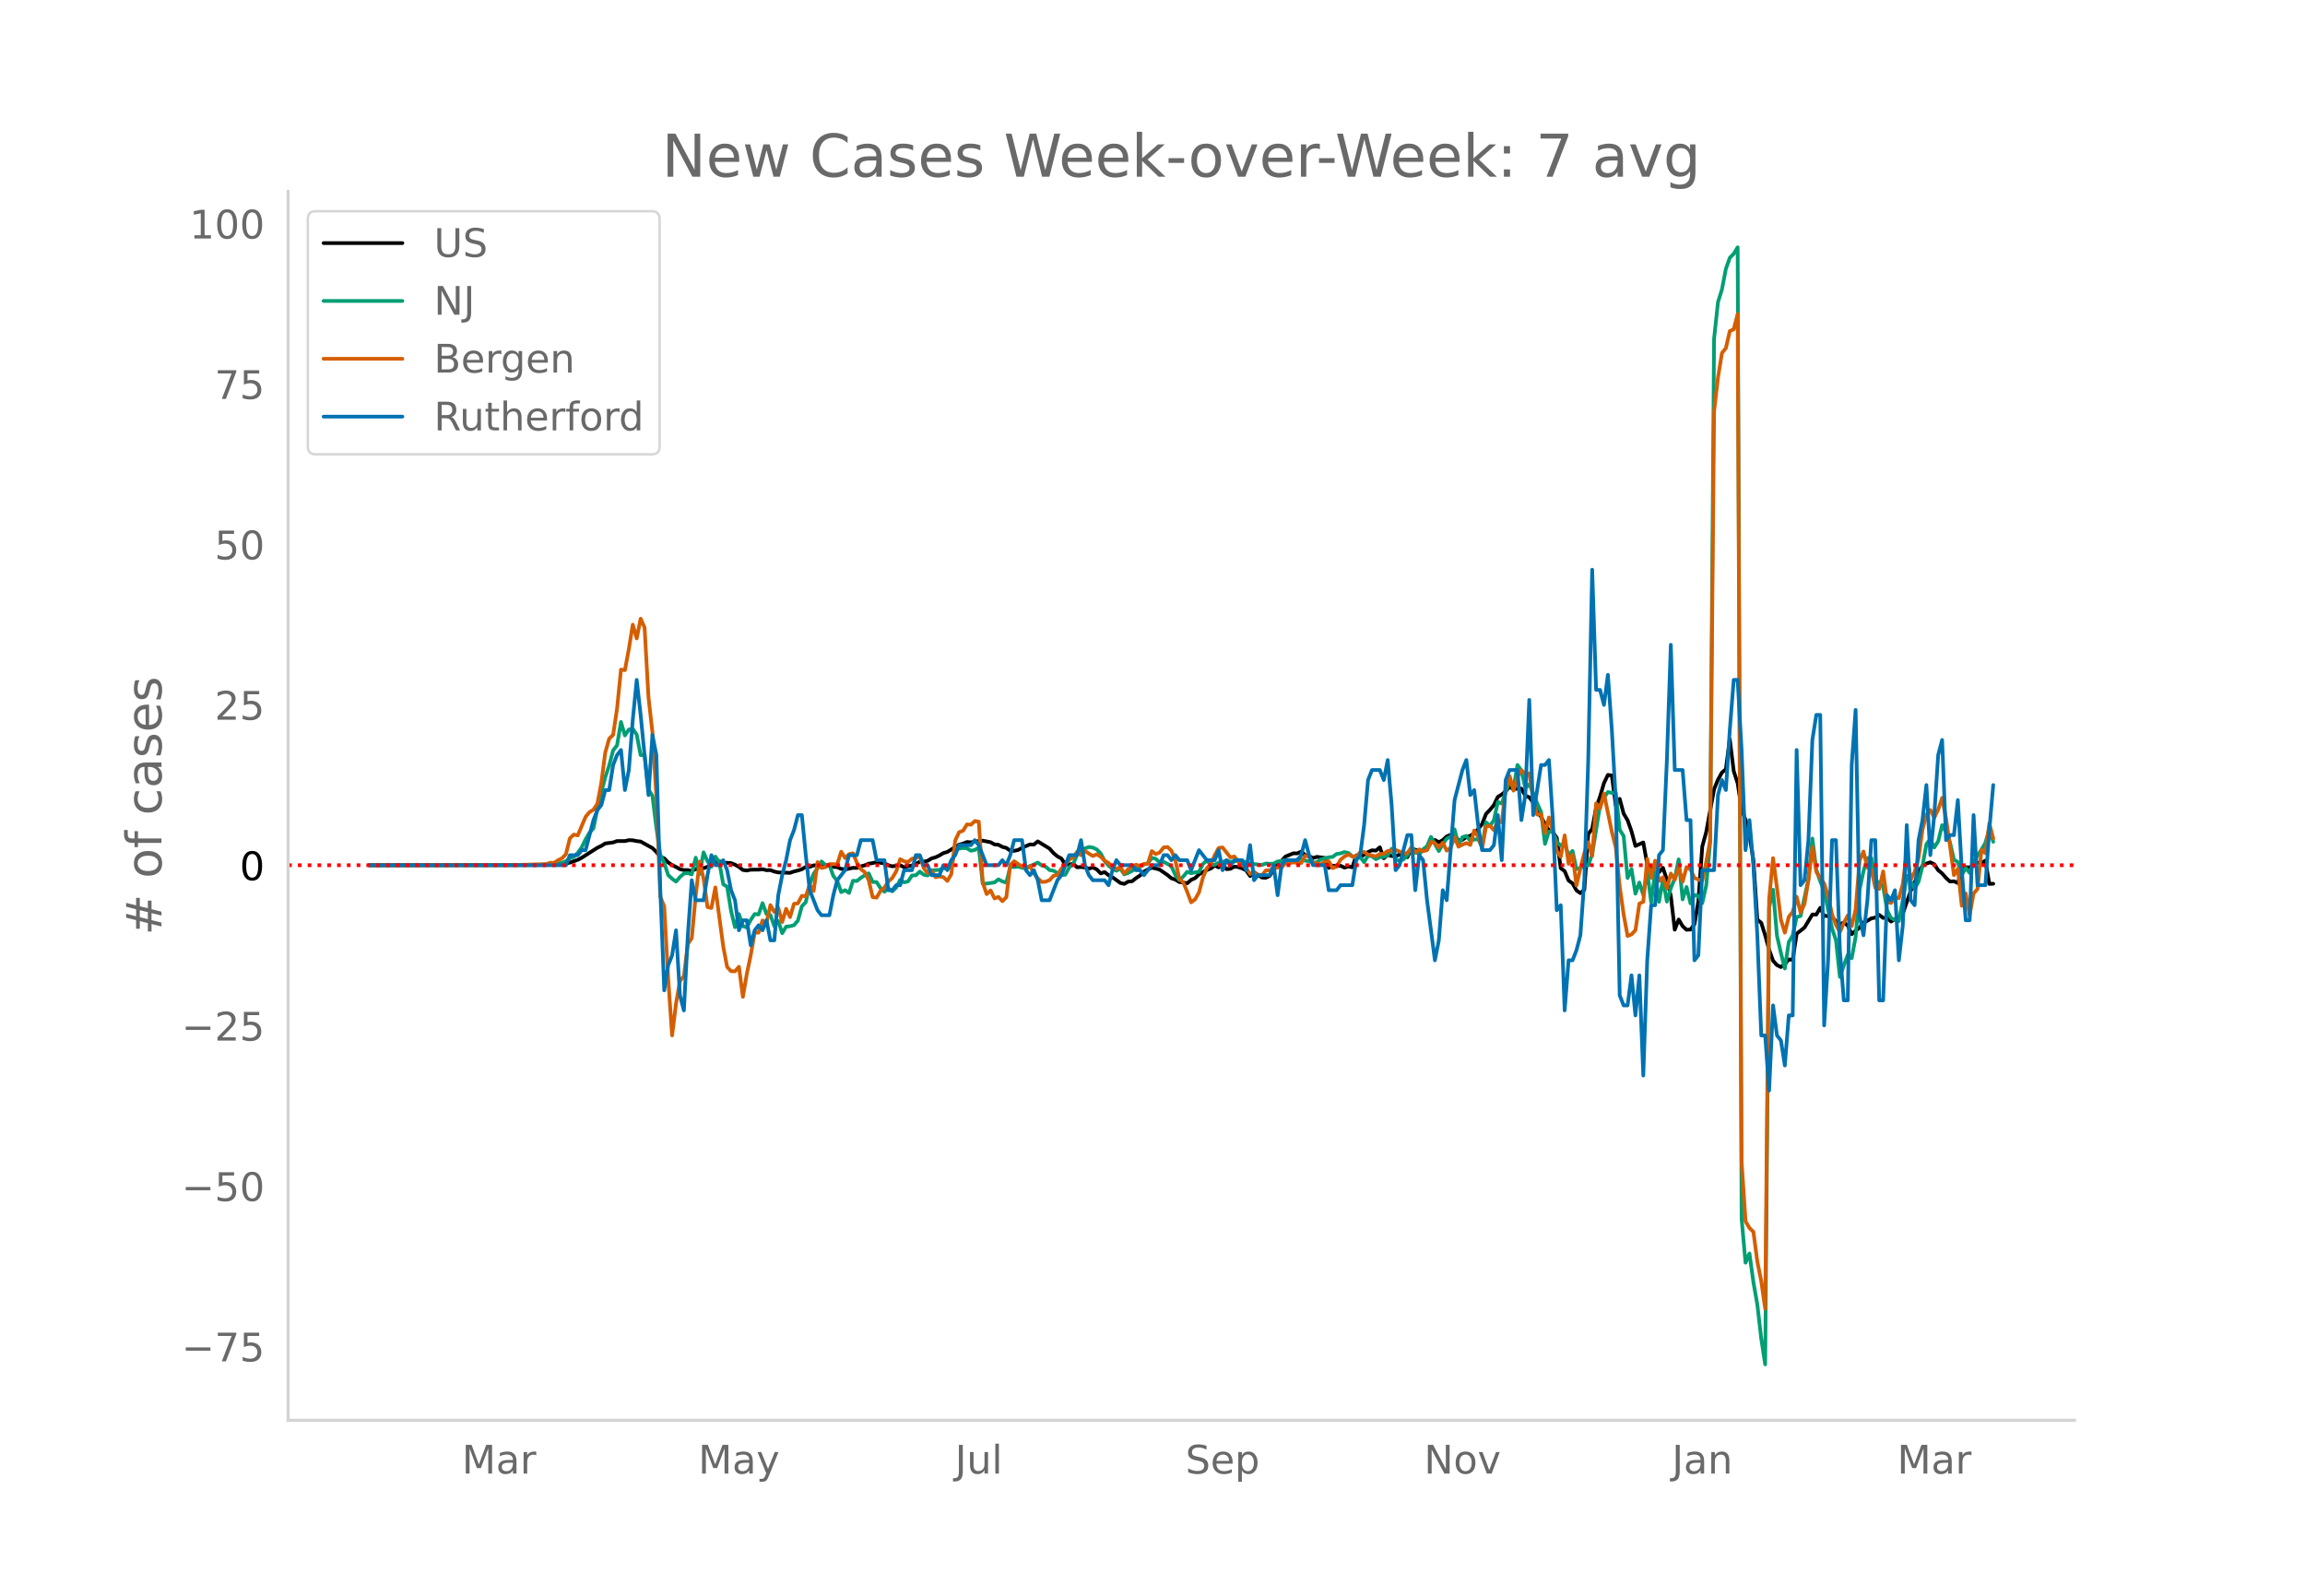 <svg height="864" viewBox="0 0 936 648" width="1248" xmlns="http://www.w3.org/2000/svg" xmlns:xlink="http://www.w3.org/1999/xlink"><defs><style>*{stroke-linecap:butt;stroke-linejoin:round}</style></defs><g id="figure_1"><path d="M0 648h936V0H0z" style="fill:#fff" id="patch_1"/><g id="axes_1"><path d="M117 576.72h725.4V77.76H117z" style="fill:none" id="patch_2"/><path clip-path="url(#p563a028349)" d="m149.973 351.329 68.66-.114 7.983-.24 1.597-.1 1.597-.226 1.597-.374 3.193-1.12 1.597-.823 6.387-4.087 1.597-.754 1.596-.987 3.194-.414 1.596-.571 3.194.015 1.597-.372 1.596.059 1.597.326 1.597.18 3.193 1.775 1.597.878 1.597 1.569 1.597 1.974 1.596.632 1.597 1.655 1.597 1.075 1.597.757 1.596.915 1.597.354 1.597-.007 1.597.379 1.596-.769 1.597-.28 1.597-.066 1.597-.595 1.596-.816 1.597-1.059 1.597-.364 1.597.66 1.596-.035 1.597.122 1.597.633 1.596.908 1.597 1.24 1.597.227 1.597-.336 3.193-.017 1.597-.174 1.597.402 1.596-.037 1.597.593 1.597.352 4.79.161 1.597-.557 1.597-.385 1.596-.513 1.597-.97 1.597-.009 1.597-.6 1.596-.032 3.194.137 1.597-.263 1.596.786 1.597.086 1.597.71 1.597.225 3.193-.647 1.597.047 1.597-.627 1.596-.45 1.597-.632 1.597-.264 1.596-.387 3.194.525 1.597.736 1.596.44 3.194-.465 1.597.837 1.596-.42 1.597-.287 1.597-.635 1.597-.915 1.596.007 1.597-.371 1.597-.97 1.597-.44 1.596-.764 1.597-.957 1.597-.464 4.79-2.964 1.597-.407 1.597-.667 1.596.15 1.597-.358 3.194-.331 3.193.638 1.597.893 1.596.137 1.597.866 1.597.398 1.597 1.14 1.596.063 1.597-.341 1.597-.883 3.193-1.39 1.597.068 1.597-1.3 4.79 2.94 1.597 1.807 1.597 1.343 1.596.85 1.597 2.435 1.597.011 1.597-.294 1.596 1.42 1.597-.11 1.597.208 1.597.494 1.596-.524 1.597.798 1.597 1.619 1.597-.526 1.596 1.247 1.597.84 3.193 2.322 1.597.396 1.597-.948 1.597-.126 1.596-1.29 1.597-1.064 1.597-1.544 1.597-.905 1.596-.71 1.597.33 1.597.458 3.193 2.185 1.597 1.34 1.597.52 1.597.994 1.596.139 1.597.392 1.597-1.42 1.597-.69 1.596-1.539 3.194-1.769 1.597-.6 1.596-1.237 1.597.771 1.597-1.011 1.597 1.722 1.596-.137 1.597-.908 1.597.22 1.597.514 1.596.84 1.597 2.264 1.597-1.56 3.193 2.176 1.597.09 1.597-.768 1.596-2.613 1.597-2.879 1.597-.572 1.597-1.768 3.193-1.328 1.597.038 1.597-.72 1.596 1.373 1.597.414 1.597.835 1.597-.497 3.193.442 1.597 4.043 1.597-.922 1.596.201 1.597-.15 1.597.76 1.597-.476 1.596.36 1.597-4.836 1.597.81 1.597-1.186 1.596-.992 1.597-.724 1.597.138 1.596-1.356 1.597 4.474 1.597-1.403 1.597.468 1.596.113 1.597-.694 1.597.312 1.597.751 1.596-3.608 1.597.604 1.597.278 1.597-.091 1.596-.378 1.597-2.802 1.597-.99 1.597.933 1.596-.861 1.597-1.504 1.597-.653 1.597.03 1.596 2.29 1.597-.3 1.597-1.156 1.597-.48 1.596-.97 1.597-1.718 1.597-2.085 1.597-4.093 1.596-1.672 1.597-1.933 1.597-3.324 1.596-.976 1.597-1.32 1.597-1.782 1.597.978 1.596-.29 1.597.036 1.597 2.885 1.597.614 1.596 2.09 1.597 3.549 1.597 2.29 1.597 2.962 1.596 2.602 1.597.638 1.597 2.383 1.597 12.304 1.596 1.178 1.597 3.823 1.597 1.147 1.597 2.843 1.596 1.124 1.597-1.378 1.597-22.625 1.597-2.098 1.596-8.543 1.597-4.559 1.597-5.483 1.597-3.319 1.596.229 1.597 12.181 1.597-2.685 1.597 5.985 1.596 2.678 1.597 4.494 1.597 5.958 3.193-1.421 1.597 8.905 3.193 3.59 1.597-.414 1.597-1.77 1.597 4.828 1.596 6.587 1.597 13.712 1.597-4.133 1.597 2.674 1.596 1.478 1.597-.084 1.597-2.097 1.597-9.341 1.596-22.29 1.597-5.85 3.194-17.372 1.596-3.913 1.597-2.892 1.597-1.334 1.597-12.143 1.596 12.904 1.597 4.934 1.597 10.424 1.597 4.453 1.596 6.032 1.597 10.311 1.597 24.162 1.596 1.272 1.597 5.113 1.597 5.815 1.597 4.457 1.596 1.81 1.597.77 1.597-1.19 1.597-1.9 1.596.157 1.597-10.588 3.194-2.529 3.193-5.295 1.597.036 1.597-2.732 1.596 3.279 1.597.03 1.597.49 1.597 1.648 1.596 1.135 1.597-.585 1.597 1.154 1.597 3.54 1.596-1.394 1.597-1.188 1.597-2.175 1.597-.689 1.596-.973 1.597-.307 1.597-1.095 1.596 1.21 1.597-.042 1.597 1.53 1.597-.964 1.596-.6 1.597-1.682 3.194-9.19 1.596-3.253 1.597-4.498 1.597-2.466 1.597-.905 1.596-.497 1.597.78 1.597 2.431 1.597 1.29 1.596 1.85 1.597 1.453 1.597-.107 1.597.717 1.596-5.062 1.597-1.367 1.597.087 1.597-.642 1.596-1.256 1.597.09 1.597-.94 1.597 9.444 1.596-.064h0" style="fill:none;stroke:#000;stroke-linecap:round;stroke-width:1.5" id="line2d_1"/><path clip-path="url(#p563a028349)" d="m149.973 351.328 70.256-.105 4.79-.255 3.194-.637 1.597-.604 1.597-1.244 1.596-.507 1.597-1.635 1.597-2.238 1.597-3.264 1.596-2.728 1.597-1.748 1.597-7.811 1.597-6.907 1.596-6.05 1.597-4.732 1.597-6.152 1.596-2.054 1.597-9.487 1.597 5.469 1.597-2.38 1.596-.298 1.597 2.367 1.597 8.319 1.597-.155 1.596 14.123 1.597 2.54 1.597 12.99 1.597 10.88 1.596 3.356 1.597 4.97 1.597 1.475 1.597 1.161 1.596-1.852 1.597-1.396 1.597-.234 1.597.57 1.596-6.798 1.597 6.592 1.597-8.746 1.597 3.604 1.596 2.23 1.597-4.124 1.597 2.297 1.597 8.909 1.596 1.064 1.597 9.815 1.597 6.592 1.596-5.339 1.597 4.92 1.597.511 1.597-3.06 1.596-2.384 1.597.172 1.597-4.58 1.597 4.4 1.596.402 1.597 4.577 1.597-2.15 1.597 4.953 1.596-2.644 1.597-.176 1.597-.423 1.597-1.882 1.596-5.775 1.597-1.693 1.597-7.132 1.597-4.396 1.596-2.222 1.597-2.782 1.597 1.475 1.597-.03 1.596 4.439 1.597 2.003 1.597 4.572 1.597-.776 1.596 1.107 1.597-4.937 1.597.076 1.597-1.266 1.596-1.077 1.597-.758 1.597 3.516 1.596.02 1.597 2.456 1.597 1.48 1.597-1.362 1.596 1.186 1.597-1.543 1.597-3.071 1.597.984 1.596-.381 1.597-2.393 1.597-.121 1.597-1.476 1.596 1.258 1.597.31 1.597-2.091 3.193-.168 1.597-.679 1.597.117 1.597-.645 1.596-7.627 1.597.176 1.597-.226 1.597.13 1.596.98 1.597-.335 1.597-.93 1.597 14.592 1.596.004 3.194-.461 1.596-1.266 1.597.855 1.597.47 1.597-6.408 1.596.109 1.597-.16 3.194.814 1.596-1.065 1.597-.616 1.597-.8 1.597 1.173 1.596.453 1.597 1.425 1.597.247 1.597.947 1.596.809 1.597-.113 1.597-3 1.597-1.334 1.596-3.796 3.194-2.527 1.597-.612 1.596.239 1.597.737 1.597 1.651 1.597 3.018 1.596 1.902 1.597 1.329 1.597.762 1.596-.871 1.597 2.355 1.597-.6 6.387-3.377 1.597-.47 1.596-2.262 1.597.373 1.597 1.483 1.597-.251 1.596.842 1.597 1.023 1.597 3.511 1.597 2.054 1.596-1.43 1.597-1.952 1.597.59 1.597-.351 1.596-.197 1.597-3.198 1.597-1.458 1.597 1.806 1.596-.033 1.597-.885 1.597-.238 1.597-.65 1.596.57 1.597-.096 1.597-.654 4.79 1.446 4.79.595 1.597-.62 1.597.142 1.596-.08 1.597-.888 1.597-.168 1.597-.415 1.596.05 1.597.47 1.597-.712 1.597-.235 1.596.708 1.597.18 1.597.629 1.597-.201 1.596-1.161 3.194-.83 1.597-.167 1.596-1.182 1.597-.23 1.597-.55 1.597.386 1.596 1.328 1.597.901 1.597-.599 1.597 2.091 1.596-2.657 1.597.281 1.597 1.173 1.596-.825 1.597-.025 1.597-.78 1.597-2.636 1.596 4.237 1.597.754 1.597-.64 1.597-1.673 1.596-3.206 3.194 2.925 1.597-2.17 1.596-1.216 1.597-3.792 3.194 5.737 1.596-2.762 1.597-2.3 1.597-.826 1.597-2.917 1.596 6.374 1.597-3.185 1.597-.536 1.597 2.02 1.596-.558 1.597-.1 1.597 3.126 1.597-9.995 1.596 1.442 1.597-2.255 1.597-7.442 1.596.632 3.194-9.09 1.597 2.884 1.596-9.45 1.597 2.217 1.597 7.14 1.597-1.537 1.596 3.52 1.597 4.22 1.597 3.5 1.597 12.97 1.596-5.034h1.597l1.597 4.124 1.597 1.672 1.596-1.006 1.597 4.958 1.597-1.848 1.597 7.346 1.596-.343 1.597-1.002 1.597-.122 1.597-4.605 3.193-19.734 1.597-3.202 1.597-2.259 1.596.352 1.597-.029 1.597 15.007 1.597 2.54 1.596 17.043 1.597-3.612 1.597 9.974 1.596-4.518 1.597 4.995 1.597-9.466 1.597 12.425 1.596-12.14 1.597 11.993 1.597-8.997 1.597 8.926 1.596-5.507 1.597-3.847 1.597-7.782 1.597 16.243 1.596-5.028 1.597 6.633 1.597-3.356 1.597.239 1.596 3.03 1.597-7.142 1.597-17.621 1.597-204.401 1.596-14.89 1.597-5.133 1.597-8.344 1.597-4.522 1.596-1.626 1.597-2.623 1.597 394.356 1.597 17.957 1.596-3.738 1.597 11.608 1.597 9.12 1.596 13.879 1.597 10.418 1.597-185.526 1.597-7.204 1.596 18.712 1.597 6.944 1.597 6.323 1.597-10.732 1.596-2.707 1.597-7.434 1.597-.453 3.193-14.885 1.597-16.558 1.597 12.669 1.597 4.693 1.596 3.847 3.194 15.275 1.597 4.84 1.596 14.852 1.597-4.651 1.597-4.308 1.597 1.366 1.596-8.604 1.597-19.1 1.597-7.645 1.597-5.288 1.596-.046 1.597 9.253 1.597.679 1.596 1.554 1.597 9.723 1.597 3.13 1.597.796 1.596.529 1.597-8.495 1.597-9.953 1.597 2.225 1.596 3.06 1.597-2.846 1.597-6.324 1.597-8.951 1.596-2.079 1.597 3.441 1.597-2.54 1.597-6.554 1.596 2.854 1.597 4.166 1.597 6.998 1.597.96 1.596 5.334 1.597-2.958 1.597 2.05 1.597-4.204 1.596-2.888 1.597-2.338 1.597-2.766 1.597-5.657 1.596 5.221h0" style="fill:none;stroke:#009e73;stroke-linecap:round;stroke-width:1.5" id="line2d_2"/><path clip-path="url(#p563a028349)" d="m149.973 351.328 59.08-.08 12.773-.36 1.597-.558 1.597.04 1.596-1.078 1.597-.759 1.597-1.677 1.597-6.428 1.596-1.518 1.597.32 3.194-7.547 1.596-1.916 1.597-.959 1.597-2.435 1.597-8.505 1.596-12.258 1.597-5.67 1.597-1.518 1.596-10.62 1.597-15.892 1.597.2 1.597-8.545 1.596-9.903 1.597 5.59 1.597-8.025 1.597 3.633 1.596 28.39 1.597 14.134 1.597 25.954 1.597 40.767 1.596 4.033 1.597 29.108 1.597 23.199 1.597-12.977 1.596-9.104 1.597-2.036 1.597-13.017 1.597-2.356 1.596-17.21 1.597-13.894 1.597 6.907 1.597 11.58 1.596.36 1.597-8.346 3.194 23.957 1.596 8.345 1.597 1.717 1.597.04 1.596-1.837 1.597 12.219 1.597-9.304 1.597-7.626 1.596-9.144h1.597l1.597-4.951 1.597 1.038 1.596-7.267 1.597 2.795 1.597-1.757 1.597 5.83 1.596-5.35 1.597 3.353 1.597-5.39 1.597-.2 1.596-3.034 1.597.12 1.597-4.592 1.597 2.475L332 350.05l1.597 2.396 1.597-.32 1.597-1.237 3.193.04 1.597-5.071 1.597 2.595 1.596-1.597 1.597-.36 1.597 3.834 1.597 2.635 1.596 1.198 1.597 3.234 1.597 6.908 1.596.2 1.597-2.716 1.597-1.357 1.597-2.516 1.596-1.397 1.597-2.715 1.597-4.912 1.597.839 1.596.32 1.597-1.358 1.597-.32 1.597-.559 1.596 4.712 1.597 2.036 1.597-.998 1.597 2.635 1.596-.319 1.597.28 1.597 1.557 1.597-2.715 1.596-13.696 1.597-3.394 1.597-.599 1.597-2.555 1.596.12 1.597-1.478 1.597.28 1.597 24.676 1.596 4.711 1.597-1.477 1.597 3.234 1.596-.599 1.597 1.717 1.597-1.597 1.597-13.137 1.596-1.477 1.597 1.158 1.597.918 1.597.759 1.596-.879 1.597 2.955 1.597 1.997 1.597 1.517 1.596-.12 1.597-.639 1.597-1.757 1.597-.28 1.596-2.634 1.597-1.518 1.597-2.116 1.597-.958 1.596-2.236 1.597 1.357 1.597-1.637 3.193 1.997 1.597-.719 1.597.998 1.597 1.597 1.596.919 1.597 1.876 1.597.64 1.596-.88 1.597 2.636 1.597-1.717 3.193-1.837 1.597.56 1.597-.879 1.597-.08 1.596-5.11 1.597 1.197 1.597-.639 1.597-2.036 1.596-.2 1.597 1.518 1.597 3.913 1.597 7.586 1.596 1.318 1.597 3.873 1.597 4.272 1.597-1.198 1.596-2.835 1.597-6.029 1.597-3.833 1.597-1.597 1.596-3.674 1.597-2.914 1.597-.2 3.193 4.033 1.597-.36 1.597 2.196 3.193 2.516 1.597 2.356 1.597-.64 1.596 1.039 1.597.2 1.597-1.997 1.597-.08 1.596-.638 1.597-.52 1.597.04 1.597-1.836 1.596.08 1.597-.36 1.597.24 1.597.04 1.596-2.955 1.597.32 1.597 2.555 1.597.24 1.596.399 1.597-1.118 1.597-.16 1.597 2.795 1.596-.639 1.597-2.795 1.597-1.278 1.597-.838 1.596.838 1.597-.12 1.597-1.557 1.597-.2 1.596 1.079 3.194.758 1.596-.998 1.597-.04 1.597-1.198 1.597-.12 1.596-.279 1.597.639 1.597.918 1.597-.359 1.596-2.036 1.597 2.036 1.597-1.437 1.597.758 1.596-.439 1.597-3.394 1.597.52 1.597 1.796 1.596-1.957 1.597 3.235 1.597-1.158 1.597-4.313 1.596 3.873 1.597-.838 1.597-.639 1.597.759 1.596-5.87 1.597 2.516 1.597 4.671 1.597-8.744 1.596-.36 1.597 1.797 1.597-3.913 1.596.72 1.597-13.377 1.597-5.39 1.597 5.91 1.596-5.67 1.597-2.596 1.597 1.437 1.597-.2 1.596 10.741 1.597 5.99 1.597-.12 1.597 7.586 1.596-6.308 1.597 5.79 1.597 7.825 1.597 2.396 1.596-8.704 1.597 11.54 1.597-3.754 1.597 12.537 1.596-6.987 1.597-6.19 1.597-4.391 1.597 5.59 1.596-21.362 1.597 2.116 1.597-6.07 3.193 15.533 1.597 6.389 1.597 15.812 1.597 11.38 1.596 8.704 1.597-.64 1.597-1.716 1.596-10.78 1.597-.76 1.597-17.448 1.597 7.746 1.596-6.988 1.597 8.266 1.597-1.518 1.597 4.472 1.596-5.989 1.597 2.516 1.597-4.912 1.597 5.71 1.596-5.95 1.597.999 1.597 3.394 1.597.679 1.596.479 1.597-7.587 1.597-8.704 1.597-174.25 1.596-13.815 1.597-9.942 1.597-1.956 1.597-6.948 1.596-.719 1.597-6.189 1.597 344.266 1.597 24.117 1.596 2.755 1.597 1.518 1.597 12.098 1.596 7.986 1.597 11.18 1.597-166.344 1.597-16.65 1.596 12.099 1.597 13.016 1.597 5.151 1.597-6.428 1.596-2.037 1.597-6.109 1.597 6.389 1.597-3.554 1.596-9.663 1.597-13.416 1.597 10.062 1.597 2.596 1.596 2.196 1.597 5.15 1.597 7.387 1.597 4.273 1.596 2.955 1.597-3.794 1.597-2.994 1.597 4.312 1.596-6.748 1.597-19.885 1.597-3.633 1.597 6.508 1.596.839 1.597 7.347 1.597.519 1.596-7.147 1.597 12.178 1.597.679 1.597-2.157 1.596.2 1.597-5.79 1.597-13.096 1.597 11.46 1.596-3.195 1.597-5.75 1.597-11.5 1.597-6.028 1.596-1.917 1.597 3.114 1.597-3.314 1.597-4.751 1.596 8.465 1.597 10.98 1.597 11.939 1.597-2.556 1.596 15.014 1.597-5.031 1.597 8.784 1.597-8.744 1.596-1.837 1.597-15.812 1.597 1.278 1.597-12.059 1.596 6.11h0" style="fill:none;stroke:#d55e00;stroke-linecap:round;stroke-width:1.5" id="line2d_3"/><path clip-path="url(#p563a028349)" d="M149.973 351.328h79.837l1.597-4.067h3.193l1.597-2.034h1.597l3.193-12.202 1.597-4.067 1.597-2.034 1.596-6.1h1.597l1.597-10.169 1.596-4.067 1.597-2.034 1.597 16.27 1.597-8.135 1.596-20.336 1.597-16.27 1.597 14.236 3.193 32.538 1.597-24.404 1.597 8.135 1.597 54.908 1.596 40.673 1.597-10.168 1.597-4.067 1.597-10.169 1.596 26.438 1.597 6.1 1.597-30.504 1.597-22.37 1.596 8.135h3.194l1.597-10.169 1.596-8.134 1.597 4.067h1.597l1.597-2.034 1.596 4.068 1.597 8.134 1.597 4.068 1.596 12.201 1.597-4.067h1.597l1.597 10.168 1.596-6.1 1.597-2.034 1.597 2.033 1.597-4.067 1.596 8.135h1.597l1.597-18.303 1.597-8.135 1.596-6.1 1.597-8.135 1.597-4.067 1.597-6.101h1.596l1.597 16.269 1.597 14.235 3.193 8.135 1.597 2.033h3.194l1.596-8.134 1.597-6.101 3.194-4.067 1.596-6.101h3.194l1.597-6.101h4.79l1.596 8.134h3.194l1.597 12.202h1.596l1.597-2.033h1.597l1.597-6.101h3.193l1.597-6.101h1.597l1.596 4.067h1.597l1.597 4.067h3.193l1.597-4.067 1.597 2.034 1.597-4.068 1.596-2.033 1.597-4.067h4.79l1.597-2.034 1.597 2.034 3.193 8.134h4.79l1.597-2.034 1.597 2.034 1.597-4.067 1.596-6.101h3.194l1.597 12.202 1.596 2.033 1.597-2.033 1.597 4.067 1.597 8.135h3.193l3.194-8.135 1.596-2.034 3.194-8.134h3.193l1.597-6.101 1.597 10.168 1.597 4.067 1.596 2.034h4.79l1.597 2.034 1.597-6.101 1.597-4.068 1.596 2.034h4.79l1.597 2.034h1.597l1.597 2.033 3.193-4.067h3.194l1.597-4.067h1.596l1.597 2.033 1.597-2.033 1.597 2.033h3.193l1.597 4.068 3.193-8.135 3.194 4.067h3.193l1.597-4.067 1.597 8.135 1.597-4.068 1.596 2.034 1.597-2.034h3.194l1.596 4.068 1.597-10.168 1.597 14.235 1.596-2.034h4.79l1.597-4.067 1.597 12.202 1.597-12.202 1.597-2.034h4.79l1.597-2.033 1.596-6.101 1.597 6.1 1.597 4.068h4.79l1.597 10.168h3.193l1.597-2.033h4.79l1.597-10.169 1.597-2.033 1.597-12.202 1.596-18.303 1.597-4.067h3.193l1.597 4.067 1.597-8.134 1.597 18.302 1.596 26.438 1.597-2.034 3.194-12.202h1.596l1.597 22.37 1.597-14.235 1.597 2.033 1.596 16.27 3.194 24.403 1.597-8.134 1.596-20.337 1.597 4.068 3.194-40.673 3.193-12.202 1.597-4.067 1.597 14.235 1.596-2.034 1.597 14.236 1.597 10.168h3.193l1.597-2.033 1.597-12.202 1.596 18.302 1.597-32.538 1.597-4.067h3.193l1.597 20.336 1.597-10.168 1.597-38.639 1.596 46.774 3.194-20.337h1.597l1.596-2.033 1.597 24.403 1.597 36.606 1.597-2.034 1.596 42.707 1.597-20.337h1.597l1.597-4.067 1.596-6.101 1.597-22.37 1.597-48.807 1.597-77.279 1.596 48.808h1.597l1.597 6.1 1.597-12.201 1.596 22.37 1.597 28.47 1.597 79.313 1.597 4.067h1.596l1.597-12.202 1.597 16.27 1.596-16.27 1.597 40.673 1.597-46.774 1.597-22.37h1.596l1.597-20.336 1.597-2.034 1.597-36.605 1.596-46.774 1.597 50.84h3.194l1.596 20.337h1.597l1.597 56.942 1.597-2.033 1.596-34.572h4.79l1.597-30.505 1.597-6.1 1.597 4.066 1.597-24.403 1.596-20.337h1.597l1.597 28.471 1.597 40.673 1.596-12.202 1.597 18.303 1.597 28.471 1.596 40.673h1.597l1.597 22.37 1.597-34.572 1.596 12.202 1.597 2.033 1.597 10.169 1.597-20.337h1.596l1.597-107.783 1.597 54.909 1.597-2.034 1.596-16.27 1.597-40.672 1.597-10.168h1.597l1.596 126.086 1.597-26.438 1.597-48.807h1.597l1.596 44.74 1.597 20.336h1.597l1.597-95.58 1.596-22.37 1.597 83.378 1.597 8.135 1.597-14.235 1.596-24.404h1.597l1.597 65.076h1.596l1.597-42.706 1.597 2.034 1.597-4.068 1.596 28.471 1.597-14.235 1.597-40.673 1.597 30.505 1.596 2.033 1.597-26.437 1.597-8.135 1.597-14.235 1.596 28.47 1.597-16.268 1.597-24.404 1.597-6.1 1.596 40.672 1.597-2.034h1.597l1.597-14.235 1.596 28.47 1.597 20.337h1.597l1.597-42.706 1.596 28.47h3.194l1.597-22.37 1.596-18.302h0" style="fill:none;stroke:#0072b2;stroke-linecap:round;stroke-width:1.5" id="line2d_4"/><path clip-path="url(#p563a028349)" d="M117 351.328h725.4" style="fill:none;stroke:red;stroke-dasharray:1.5,2.475;stroke-dashoffset:0;stroke-width:1.5" id="line2d_5"/><path d="M117 576.72V77.76" style="fill:none;stroke:#d3d3d3;stroke-linecap:square;stroke-linejoin:miter;stroke-width:1.25" id="patch_3"/><path d="M117 576.72h725.4" style="fill:none;stroke:#d3d3d3;stroke-linecap:square;stroke-linejoin:miter;stroke-width:1.25" id="patch_4"/><g id="matplotlib.axis_1"><g id="xtick_1"><g style="fill:#696969" transform="matrix(.16 0 0 -.16 187.571 598.378)" id="text_1"><defs><path d="M9.813 72.906h14.703l18.593-49.61 18.703 49.61h14.704V0H66.89v64.016l-18.797-50h-9.907l-18.796 50V0H9.813z" id="DejaVuSans-77"/><path d="M34.281 27.484q-10.89 0-15.093-2.484-4.204-2.484-4.204-8.5 0-4.781 3.157-7.594 3.156-2.797 8.562-2.797 7.485 0 12 5.297 4.516 5.297 4.516 14.078v2zm17.922 3.72V0H43.22v8.297Q40.14 3.328 35.547.953q-4.594-2.375-11.234-2.375-8.391 0-13.36 4.719Q6 8.016 6 15.922q0 9.219 6.172 13.906 6.187 4.688 18.437 4.688h12.61v.89q0 6.203-4.078 9.594-4.078 3.39-11.453 3.39-4.688 0-9.141-1.124-4.438-1.125-8.531-3.375v8.312q4.921 1.906 9.562 2.844 4.64.953 9.031.953 11.875 0 17.735-6.156 5.86-6.14 5.86-18.64z" id="DejaVuSans-97"/><path d="M41.11 46.297q-1.516.875-3.297 1.281Q36.03 48 33.89 48q-7.625 0-11.703-4.953-4.079-4.953-4.079-14.234V0H9.08v54.688h9.03v-8.5q2.844 4.984 7.375 7.39Q30.031 56 36.531 56q.922 0 2.047-.125 1.125-.11 2.484-.36z" id="DejaVuSans-114"/></defs><use xlink:href="#DejaVuSans-77"/><use x="86.279" xlink:href="#DejaVuSans-97"/><use x="147.559" xlink:href="#DejaVuSans-114"/></g></g><g id="xtick_2"><g style="fill:#696969" transform="matrix(.16 0 0 -.16 283.526 598.378)" id="text_2"><defs><path d="M32.172-5.078q-3.797-9.766-7.422-12.735-3.61-2.984-9.656-2.984H7.906v7.516h5.282q3.703 0 5.75 1.765Q21-9.766 23.483-3.219l1.61 4.094-22.11 53.813H12.5l17.094-42.766 17.093 42.766h9.516z" id="DejaVuSans-121"/></defs><use xlink:href="#DejaVuSans-77"/><use x="86.279" xlink:href="#DejaVuSans-97"/><use x="147.559" xlink:href="#DejaVuSans-121"/></g></g><g id="xtick_3"><g style="fill:#696969" transform="matrix(.16 0 0 -.16 387.815 598.378)" id="text_3"><defs><path d="M9.813 72.906h9.859V5.078q0-13.187-5-19.14-5-5.954-16.094-5.954h-3.75v8.297h3.078q6.531 0 9.219 3.672Q9.813-4.39 9.813 5.078z" id="DejaVuSans-74"/><path d="M8.5 21.578v33.11h8.984V21.922q0-7.766 3.016-11.656 3.031-3.875 9.094-3.875 7.265 0 11.484 4.64 4.234 4.64 4.234 12.656v31h8.985V0h-8.984v8.406Q42.047 3.422 37.718 1q-4.313-2.422-10.032-2.422-9.421 0-14.312 5.86Q8.5 10.296 8.5 21.578zM31.11 56z" id="DejaVuSans-117"/><path d="M9.422 75.984h8.984V0H9.422z" id="DejaVuSans-108"/></defs><use xlink:href="#DejaVuSans-74"/><use x="29.492" xlink:href="#DejaVuSans-117"/><use x="92.871" xlink:href="#DejaVuSans-108"/></g></g><g id="xtick_4"><g style="fill:#696969" transform="matrix(.16 0 0 -.16 481.386 598.378)" id="text_4"><defs><path d="M53.516 70.516V60.89q-5.61 2.687-10.594 4-4.984 1.328-9.625 1.328-8.047 0-12.422-3.125t-4.375-8.89q0-4.845 2.906-7.313 2.907-2.453 11.016-3.97l5.953-1.218q11.031-2.11 16.281-7.406 5.25-5.297 5.25-14.172 0-10.61-7.11-16.078-7.093-5.469-20.812-5.469-5.172 0-11.015 1.172Q13.14.922 6.89 3.219v10.156q6-3.36 11.765-5.078 5.766-1.703 11.328-1.703 8.438 0 13.032 3.312 4.593 3.328 4.593 9.485 0 5.359-3.297 8.39-3.296 3.032-10.812 4.547L27.484 33.5q-11.03 2.188-15.968 6.875-4.922 4.688-4.922 13.047 0 9.672 6.812 15.234 6.813 5.563 18.766 5.563 5.14 0 10.453-.938 5.328-.922 10.89-2.765z" id="DejaVuSans-83"/><path d="M56.203 29.594v-4.39H14.891q.593-9.282 5.593-14.142 5-4.859 13.938-4.859 5.172 0 10.031 1.266 4.86 1.265 9.656 3.812v-8.5Q49.266.734 44.187-.344 39.11-1.422 33.892-1.422q-13.094 0-20.735 7.61-7.64 7.625-7.64 20.625 0 13.421 7.25 21.296Q20.016 56 32.328 56q11.031 0 17.453-7.11 6.422-7.093 6.422-19.296zm-8.984 2.64q-.094 7.36-4.125 11.75-4.032 4.407-10.672 4.407-7.516 0-12.031-4.25-4.516-4.25-5.203-11.97z" id="DejaVuSans-101"/><path d="M18.11 8.203v-29H9.077v75.484h9.031v-8.296q2.844 4.875 7.157 7.234Q29.594 56 35.594 56q9.968 0 16.187-7.906 6.235-7.907 6.235-20.797T51.78 6.484q-6.218-7.906-16.187-7.906-6 0-10.328 2.375-4.313 2.375-7.157 7.25zm30.578 19.094q0 9.906-4.079 15.547-4.078 5.64-11.203 5.64-7.14 0-11.218-5.64-4.079-5.64-4.079-15.547 0-9.906 4.078-15.547 4.079-5.64 11.22-5.64 7.124 0 11.202 5.64t4.078 15.547z" id="DejaVuSans-112"/></defs><use xlink:href="#DejaVuSans-83"/><use x="63.477" xlink:href="#DejaVuSans-101"/><use x="125" xlink:href="#DejaVuSans-112"/></g></g><g id="xtick_5"><g style="fill:#696969" transform="matrix(.16 0 0 -.16 578.252 598.378)" id="text_5"><defs><path d="M9.813 72.906h13.28l32.329-60.984v60.984h9.562V0h-13.28L19.39 60.984V0H9.813z" id="DejaVuSans-78"/><path d="M30.61 48.39q-7.22 0-11.422-5.64-4.204-5.64-4.204-15.453 0-9.813 4.172-15.453 4.188-5.64 11.453-5.64 7.188 0 11.375 5.655 4.203 5.672 4.203 15.438 0 9.719-4.203 15.406-4.187 5.688-11.375 5.688zm0 7.61q11.718 0 18.406-7.625 6.703-7.61 6.703-21.078 0-13.422-6.703-21.078-6.688-7.64-18.407-7.64-11.765 0-18.437 7.64-6.656 7.656-6.656 21.078 0 13.469 6.656 21.078Q18.844 56 30.609 56z" id="DejaVuSans-111"/><path d="M2.984 54.688H12.5L29.594 8.797l17.093 45.89h9.516L35.687 0H23.485z" id="DejaVuSans-118"/></defs><use xlink:href="#DejaVuSans-78"/><use x="74.805" xlink:href="#DejaVuSans-111"/><use x="135.986" xlink:href="#DejaVuSans-118"/></g></g><g id="xtick_6"><g style="fill:#696969" transform="matrix(.16 0 0 -.16 678.936 598.378)" id="text_6"><defs><path d="M54.89 33.016V0h-8.984v32.719q0 7.765-3.031 11.61-3.031 3.858-9.078 3.858-7.281 0-11.484-4.64-4.204-4.625-4.204-12.64V0H9.08v54.688h9.03v-8.5q3.235 4.937 7.594 7.374Q30.078 56 35.797 56q9.422 0 14.25-5.828 4.844-5.828 4.844-17.156z" id="DejaVuSans-110"/></defs><use xlink:href="#DejaVuSans-74"/><use x="29.492" xlink:href="#DejaVuSans-97"/><use x="90.771" xlink:href="#DejaVuSans-110"/></g></g><g id="xtick_7"><g style="fill:#696969" transform="matrix(.16 0 0 -.16 770.382 598.378)" id="text_7"><use xlink:href="#DejaVuSans-77"/><use x="86.279" xlink:href="#DejaVuSans-97"/><use x="147.559" xlink:href="#DejaVuSans-114"/></g></g></g><g id="matplotlib.axis_2"><g id="ytick_1"><g style="fill:#696969" transform="matrix(.16 0 0 -.16 73.733 552.82)" id="text_8"><defs><path d="M10.594 35.5h62.593v-8.297H10.594z" id="DejaVuSans-8722"/><path d="M8.203 72.906h46.875v-4.203L28.61 0H18.312L43.22 64.594H8.203z" id="DejaVuSans-55"/><path d="M10.797 72.906h38.719v-8.312H19.828v-17.86q2.14.735 4.281 1.094 2.157.36 4.313.36 12.203 0 19.328-6.688 7.14-6.688 7.14-18.11 0-11.765-7.328-18.296-7.328-6.516-20.656-6.516-4.593 0-9.36.781-4.75.782-9.827 2.344v9.922q4.39-2.39 9.078-3.563 4.687-1.171 9.906-1.171 8.453 0 13.375 4.437 4.938 4.438 4.938 12.063 0 7.609-4.938 12.047-4.922 4.453-13.375 4.453-3.953 0-7.89-.875-3.922-.875-8.016-2.735z" id="DejaVuSans-53"/></defs><use xlink:href="#DejaVuSans-8722"/><use x="83.789" xlink:href="#DejaVuSans-55"/><use x="147.412" xlink:href="#DejaVuSans-53"/></g></g><g id="ytick_2"><g style="fill:#696969" transform="matrix(.16 0 0 -.16 73.733 487.683)" id="text_9"><defs><path d="M31.781 66.406q-7.61 0-11.453-7.5Q16.5 51.422 16.5 36.375q0-14.984 3.828-22.484 3.844-7.5 11.453-7.5 7.672 0 11.5 7.5 3.844 7.5 3.844 22.484 0 15.047-3.844 22.531-3.828 7.5-11.5 7.5zm0 7.813q12.266 0 18.735-9.703 6.468-9.688 6.468-28.141 0-18.406-6.468-28.11-6.47-9.687-18.735-9.687-12.25 0-18.718 9.688-6.47 9.703-6.47 28.109 0 18.453 6.47 28.14Q19.53 74.22 31.78 74.22z" id="DejaVuSans-48"/></defs><use xlink:href="#DejaVuSans-8722"/><use x="83.789" xlink:href="#DejaVuSans-53"/><use x="147.412" xlink:href="#DejaVuSans-48"/></g></g><g id="ytick_3"><g style="fill:#696969" transform="matrix(.16 0 0 -.16 73.733 422.545)" id="text_10"><defs><path d="M19.188 8.297h34.421V0H7.33v8.297q5.609 5.812 15.296 15.594 9.703 9.797 12.188 12.64 4.734 5.313 6.609 9 1.89 3.688 1.89 7.25 0 5.813-4.078 9.469-4.078 3.672-10.625 3.672-4.64 0-9.797-1.61-5.14-1.609-11-4.89v9.969Q13.767 71.78 18.938 73q5.188 1.219 9.485 1.219 11.328 0 18.062-5.672 6.735-5.656 6.735-15.125 0-4.5-1.688-8.531-1.672-4.016-6.125-9.485-1.218-1.422-7.765-8.187-6.532-6.766-18.453-18.922z" id="DejaVuSans-50"/></defs><use xlink:href="#DejaVuSans-8722"/><use x="83.789" xlink:href="#DejaVuSans-50"/><use x="147.412" xlink:href="#DejaVuSans-53"/></g></g><g id="ytick_4"><use xlink:href="#DejaVuSans-48" transform="matrix(.16 0 0 -.16 97.32 357.407)" id="text_11"/></g><g id="ytick_5"><g style="fill:#696969" transform="matrix(.16 0 0 -.16 87.14 292.269)" id="text_12"><use xlink:href="#DejaVuSans-50"/><use x="63.623" xlink:href="#DejaVuSans-53"/></g></g><g id="ytick_6"><g style="fill:#696969" transform="matrix(.16 0 0 -.16 87.14 227.13)" id="text_13"><use xlink:href="#DejaVuSans-53"/><use x="63.623" xlink:href="#DejaVuSans-48"/></g></g><g id="ytick_7"><g style="fill:#696969" transform="matrix(.16 0 0 -.16 87.14 161.993)" id="text_14"><use xlink:href="#DejaVuSans-55"/><use x="63.623" xlink:href="#DejaVuSans-53"/></g></g><g id="ytick_8"><g style="fill:#696969" transform="matrix(.16 0 0 -.16 76.96 96.855)" id="text_15"><defs><path d="M12.406 8.297h16.11v55.625l-17.532-3.516v8.985l17.438 3.515h9.86V8.296H54.39V0H12.406z" id="DejaVuSans-49"/></defs><use xlink:href="#DejaVuSans-49"/><use x="63.623" xlink:href="#DejaVuSans-48"/><use x="127.246" xlink:href="#DejaVuSans-48"/></g></g><g style="fill:#696969" transform="matrix(0 -.2 -.2 0 65.573 379.813)" id="text_16"><defs><path d="M51.125 44H36.922l-4.11-16.313h14.313zm-7.328 27.781-5.078-20.265h14.265L58.11 71.78h7.813L60.89 51.516h15.234V44h-17.14l-4-16.313h15.53V20.22H53.079L48 0h-7.813l5.032 20.219H30.906L25.875 0h-7.86l5.079 20.219H7.719v7.468h17.187L29 44H13.281v7.516h17.625l4.985 20.265z" id="DejaVuSans-35"/><path d="M37.11 75.984V68.5h-8.594q-4.828 0-6.72-1.953-1.874-1.953-1.874-7.031v-4.828h14.797v-6.985H19.922V0H10.89v47.703H2.297v6.984h8.594V58.5q0 9.125 4.25 13.297 4.25 4.187 13.468 4.187z" id="DejaVuSans-102"/><path d="M48.781 52.594v-8.407q-3.812 2.11-7.64 3.157-3.828 1.047-7.735 1.047-8.75 0-13.593-5.547-4.829-5.532-4.829-15.547 0-10.016 4.829-15.563 4.843-5.53 13.593-5.53 3.907 0 7.735 1.046 3.828 1.047 7.64 3.156V2.094Q45.016.344 40.984-.531q-4.015-.89-8.562-.89-12.36 0-19.64 7.765-7.266 7.765-7.266 20.953 0 13.375 7.343 21.031Q20.22 56 33.016 56q4.14 0 8.093-.86 3.953-.843 7.672-2.546z" id="DejaVuSans-99"/><path d="M44.281 53.078v-8.5q-3.797 1.953-7.906 2.922-4.094.984-8.5.984-6.688 0-10.031-2.047-3.344-2.046-3.344-6.156 0-3.125 2.39-4.906 2.391-1.781 9.626-3.39l3.078-.688q9.562-2.047 13.593-5.781 4.032-3.735 4.032-10.422 0-7.625-6.032-12.078-6.03-4.438-16.578-4.438-4.39 0-9.156.86Q10.688.296 5.422 2v9.281q4.984-2.594 9.812-3.89 4.829-1.282 9.579-1.282 6.343 0 9.75 2.172 3.421 2.172 3.421 6.125 0 3.656-2.468 5.61-2.453 1.953-10.813 3.765l-3.125.735q-8.344 1.75-12.062 5.39-3.704 3.64-3.704 9.985 0 7.718 5.47 11.906Q16.75 56 26.811 56q4.97 0 9.36-.734 4.406-.72 8.11-2.188z" id="DejaVuSans-115"/></defs><use xlink:href="#DejaVuSans-35"/><use x="83.789" xlink:href="#DejaVuSans-32"/><use x="115.576" xlink:href="#DejaVuSans-111"/><use x="176.758" xlink:href="#DejaVuSans-102"/><use x="211.963" xlink:href="#DejaVuSans-32"/><use x="243.75" xlink:href="#DejaVuSans-99"/><use x="298.73" xlink:href="#DejaVuSans-97"/><use x="360.01" xlink:href="#DejaVuSans-115"/><use x="412.109" xlink:href="#DejaVuSans-101"/><use x="473.633" xlink:href="#DejaVuSans-115"/></g></g><g style="fill:#696969" transform="matrix(.24 0 0 -.24 268.746 71.76)" id="text_17"><defs><path d="M4.203 54.688h8.985l11.234-42.672 11.172 42.672h10.593l11.235-42.672 11.187 42.672h8.985L63.28 0H52.688L40.922 44.828 29.109 0H18.5z" id="DejaVuSans-119"/><path d="M64.406 67.281v-10.39q-4.984 4.64-10.625 6.922-5.64 2.296-11.984 2.296-12.5 0-19.14-7.64-6.641-7.64-6.641-22.094 0-14.406 6.64-22.047 6.64-7.64 19.14-7.64 6.345 0 11.985 2.296 5.64 2.297 10.625 6.938V5.609Q59.234 2.094 53.437.33q-5.78-1.75-12.218-1.75-16.563 0-26.094 10.124-9.516 10.14-9.516 27.672 0 17.578 9.516 27.703 9.531 10.14 26.094 10.14 6.531 0 12.312-1.734 5.797-1.734 10.875-5.203z" id="DejaVuSans-67"/><path d="M3.328 72.906h9.953L28.61 11.281l15.282 61.625h11.093l15.328-61.625 15.282 61.625h10.015L77.297 0H64.89L49.516 63.281 33.984 0H21.578z" id="DejaVuSans-87"/><path d="M9.078 75.984h9.031V31.11l26.813 23.578H56.39l-29-25.578L57.625 0H45.906L18.11 26.703V0H9.08z" id="DejaVuSans-107"/><path d="M4.89 31.39h26.313v-8H4.891z" id="DejaVuSans-45"/><path d="M11.719 12.406h10.297V0H11.719zm0 39.297h10.297v-12.39H11.719z" id="DejaVuSans-58"/><path d="M45.406 27.984q0 9.766-4.031 15.125-4.016 5.375-11.297 5.375-7.219 0-11.25-5.375-4.031-5.359-4.031-15.125 0-9.718 4.031-15.093t11.25-5.375q7.281 0 11.297 5.375 4.031 5.375 4.031 15.093zm8.985-21.203q0-13.953-6.203-20.765Q42-20.797 29.203-20.797q-4.734 0-8.937.703-4.203.703-8.157 2.172v8.735q3.954-2.141 7.813-3.157 3.86-1.031 7.86-1.031 8.843 0 13.234 4.61 4.39 4.609 4.39 13.937v4.453q-2.781-4.844-7.125-7.234Q33.938 0 27.875 0 17.828 0 11.672 7.656q-6.156 7.672-6.156 20.328 0 12.688 6.156 20.344Q17.828 56 27.875 56q6.063 0 10.406-2.39 4.344-2.391 7.125-7.22v8.297h8.985z" id="DejaVuSans-103"/></defs><use xlink:href="#DejaVuSans-78"/><use x="74.805" xlink:href="#DejaVuSans-101"/><use x="136.328" xlink:href="#DejaVuSans-119"/><use x="218.115" xlink:href="#DejaVuSans-32"/><use x="249.902" xlink:href="#DejaVuSans-67"/><use x="319.727" xlink:href="#DejaVuSans-97"/><use x="381.006" xlink:href="#DejaVuSans-115"/><use x="433.105" xlink:href="#DejaVuSans-101"/><use x="494.629" xlink:href="#DejaVuSans-115"/><use x="546.729" xlink:href="#DejaVuSans-32"/><use x="578.516" xlink:href="#DejaVuSans-87"/><use x="671.518" xlink:href="#DejaVuSans-101"/><use x="733.041" xlink:href="#DejaVuSans-101"/><use x="794.564" xlink:href="#DejaVuSans-107"/><use x="852.475" xlink:href="#DejaVuSans-45"/><use x="890.434" xlink:href="#DejaVuSans-111"/><use x="951.615" xlink:href="#DejaVuSans-118"/><use x="1010.795" xlink:href="#DejaVuSans-101"/><use x="1072.318" xlink:href="#DejaVuSans-114"/><use x="1107.057" xlink:href="#DejaVuSans-45"/><use x="1139.141" xlink:href="#DejaVuSans-87"/><use x="1232.143" xlink:href="#DejaVuSans-101"/><use x="1293.666" xlink:href="#DejaVuSans-101"/><use x="1355.189" xlink:href="#DejaVuSans-107"/><use x="1413.1" xlink:href="#DejaVuSans-58"/><use x="1446.791" xlink:href="#DejaVuSans-32"/><use x="1478.578" xlink:href="#DejaVuSans-55"/><use x="1542.201" xlink:href="#DejaVuSans-32"/><use x="1573.988" xlink:href="#DejaVuSans-97"/><use x="1635.268" xlink:href="#DejaVuSans-118"/><use x="1694.447" xlink:href="#DejaVuSans-103"/></g><g id="legend_1"><path d="M128.2 184.5h136.45q3.2 0 3.2-3.2V88.96q0-3.2-3.2-3.2H128.2q-3.2 0-3.2 3.2v92.34q0 3.2 3.2 3.2z" style="fill:none;opacity:.8;stroke:#ccc;stroke-linejoin:miter" id="patch_5"/><path d="M131.4 98.718h32" style="fill:none;stroke:#000;stroke-linecap:round;stroke-width:1.5" id="line2d_6"/><g style="fill:#696969" transform="matrix(.16 0 0 -.16 176.2 104.317)" id="text_18"><defs><path d="M8.688 72.906h9.921V28.61q0-11.718 4.235-16.875 4.25-5.14 13.781-5.14 9.469 0 13.719 5.14 4.25 5.157 4.25 16.875v44.297H64.5V27.391q0-14.25-7.063-21.532-7.046-7.28-20.812-7.28-13.828 0-20.89 7.28-7.047 7.282-7.047 21.532z" id="DejaVuSans-85"/></defs><use xlink:href="#DejaVuSans-85"/><use x="73.193" xlink:href="#DejaVuSans-83"/></g><path d="M131.4 122.203h32" style="fill:none;stroke:#009e73;stroke-linecap:round;stroke-width:1.5" id="line2d_8"/><g style="fill:#696969" transform="matrix(.16 0 0 -.16 176.2 127.802)" id="text_19"><use xlink:href="#DejaVuSans-78"/><use x="74.805" xlink:href="#DejaVuSans-74"/></g><path d="M131.4 145.688h32" style="fill:none;stroke:#d55e00;stroke-linecap:round;stroke-width:1.5" id="line2d_10"/><g style="fill:#696969" transform="matrix(.16 0 0 -.16 176.2 151.287)" id="text_20"><defs><path d="M19.672 34.813V8.108H35.5q7.953 0 11.781 3.297 3.844 3.297 3.844 10.078 0 6.844-3.844 10.078-3.828 3.25-11.781 3.25zm0 29.984V42.828h14.61q7.218 0 10.75 2.703 3.546 2.719 3.546 8.282 0 5.515-3.547 8.25-3.531 2.734-10.75 2.734zm-9.86 8.11h25.204q11.28 0 17.375-4.688Q58.5 63.53 58.5 54.89q0-6.703-3.125-10.657-3.125-3.953-9.188-4.922 7.282-1.562 11.313-6.53 4.031-4.954 4.031-12.376 0-9.765-6.64-15.093Q48.25 0 35.984 0H9.812z" id="DejaVuSans-66"/></defs><use xlink:href="#DejaVuSans-66"/><use x="68.604" xlink:href="#DejaVuSans-101"/><use x="130.127" xlink:href="#DejaVuSans-114"/><use x="169.49" xlink:href="#DejaVuSans-103"/><use x="232.967" xlink:href="#DejaVuSans-101"/><use x="294.49" xlink:href="#DejaVuSans-110"/></g><path d="M131.4 169.173h32" style="fill:none;stroke:#0072b2;stroke-linecap:round;stroke-width:1.5" id="line2d_12"/><g style="fill:#696969" transform="matrix(.16 0 0 -.16 176.2 174.773)" id="text_21"><defs><path d="M44.39 34.188q3.172-1.079 6.172-4.594 3-3.516 6.032-9.672L66.609 0H56l-9.313 18.703q-3.624 7.328-7.015 9.719-3.39 2.39-9.25 2.39h-10.75V0h-9.86v72.906h22.266q12.5 0 18.656-5.234 6.157-5.219 6.157-15.766 0-6.89-3.203-11.437-3.204-4.532-9.297-6.282zM19.673 64.797V38.922h12.406q7.125 0 10.766 3.297 3.64 3.297 3.64 9.687 0 6.39-3.64 9.64-3.64 3.25-10.766 3.25z" id="DejaVuSans-82"/><path d="M18.313 70.219V54.688h18.5v-6.985h-18.5V18.016q0-6.688 1.828-8.594 1.828-1.906 7.453-1.906h9.218V0h-9.218q-10.407 0-14.36 3.875-3.953 3.89-3.953 14.14v29.688H2.687v6.984h6.594V70.22z" id="DejaVuSans-116"/><path d="M54.89 33.016V0h-8.984v32.719q0 7.765-3.031 11.61-3.031 3.858-9.078 3.858-7.281 0-11.484-4.64-4.204-4.625-4.204-12.64V0H9.08v75.984h9.03V46.188q3.235 4.937 7.594 7.374Q30.078 56 35.797 56q9.422 0 14.25-5.828 4.844-5.828 4.844-17.156z" id="DejaVuSans-104"/><path d="M45.406 46.39v29.594h8.985V0h-8.985v8.203Q42.578 3.328 38.25.953q-4.313-2.375-10.375-2.375-9.906 0-16.14 7.906-6.22 7.922-6.22 20.813 0 12.89 6.22 20.797Q17.968 56 27.874 56q6.063 0 10.375-2.375 4.328-2.36 7.156-7.234zm-30.61-19.093q0-9.906 4.079-15.547 4.078-5.64 11.203-5.64 7.125 0 11.219 5.64 4.11 5.64 4.11 15.547 0 9.906-4.11 15.547-4.094 5.64-11.219 5.64-7.125 0-11.203-5.64-4.078-5.64-4.078-15.547z" id="DejaVuSans-100"/></defs><use xlink:href="#DejaVuSans-82"/><use x="64.982" xlink:href="#DejaVuSans-117"/><use x="128.361" xlink:href="#DejaVuSans-116"/><use x="167.57" xlink:href="#DejaVuSans-104"/><use x="230.949" xlink:href="#DejaVuSans-101"/><use x="292.473" xlink:href="#DejaVuSans-114"/><use x="333.586" xlink:href="#DejaVuSans-102"/><use x="368.791" xlink:href="#DejaVuSans-111"/><use x="429.973" xlink:href="#DejaVuSans-114"/><use x="469.336" xlink:href="#DejaVuSans-100"/></g></g></g></g><defs><clipPath id="p563a028349"><path d="M117 77.76h725.4v498.96H117z"/></clipPath></defs></svg>